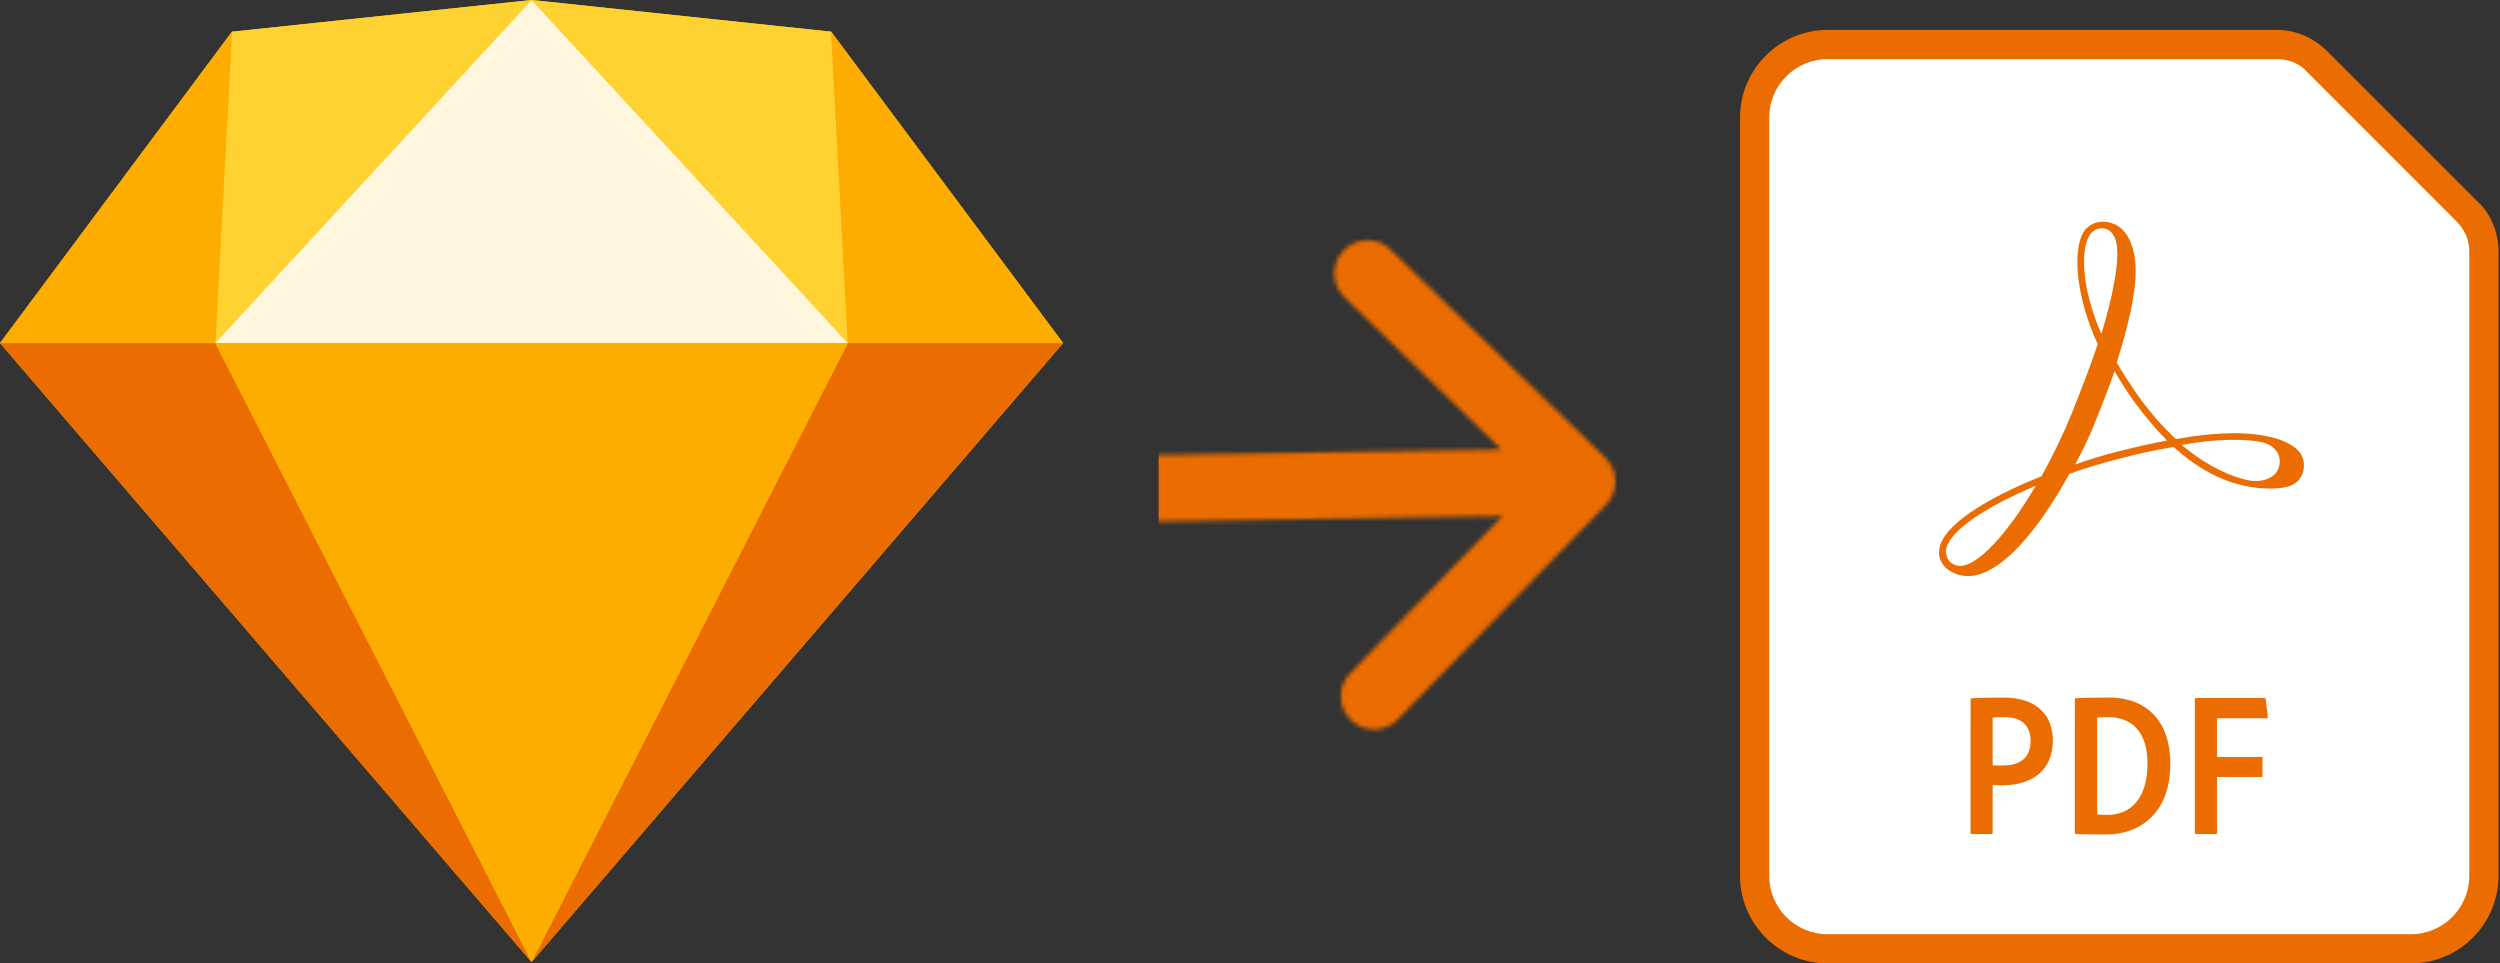 <svg width="602" height="232" viewBox="0 0 602 232" fill="none" xmlns="http://www.w3.org/2000/svg">
<rect x="0" y="0" width="602" height="232" fill="#333333" stroke="none"/>
<path d="M128 6.10352e-05L55.855 7.628L0 82.607L128 231.662L256 82.607L200.146 7.628L128 6.10352e-05Z" fill="#FDB300"/>
<path d="M0 82.608L128 231.661L51.846 82.608H0Z" fill="#EB6C00"/>
<path d="M204.154 82.608L128.001 231.661L256 82.608H204.154Z" fill="#EB6C00"/>
<path d="M51.847 82.608L128.001 231.661L204.155 82.608H51.847Z" fill="#FDAD00"/>
<path d="M55.855 7.628L51.846 82.607L128 6.10352e-05L55.855 7.628Z" fill="#FDD231"/>
<path d="M204.154 82.608L200.146 7.627L128.001 0L204.154 82.608Z" fill="#FDD231"/>
<path d="M204.155 82.607H256L200.146 7.627L204.155 82.607Z" fill="#FDAD00"/>
<path d="M0 82.607H51.846L55.855 7.627L0 82.607Z" fill="#FDAD00"/>
<path d="M128 6.10352e-05L51.846 82.607H204.154L128 6.10352e-05Z" fill="#FFF7DD"/>
<path d="M440.075 228.481C430.238 228.481 422.51 220.753 422.51 210.916V28.281C422.51 18.444 430.238 10.716 440.075 10.716H548.249C552.113 10.716 555.622 12.125 558.086 14.934L593.907 50.755C596.717 53.565 598.126 57.074 598.126 60.593V210.916C598.126 220.753 590.398 228.481 580.561 228.481H440.075Z" fill="white"/>
<path d="M548.248 14.234C551.057 14.234 553.867 15.289 555.621 17.398L591.443 53.22C593.552 55.329 594.607 57.784 594.607 60.593V210.916C594.607 218.644 588.288 224.962 580.56 224.962H440.075C432.347 224.962 426.028 218.644 426.028 210.916V28.281C426.028 20.553 432.347 14.234 440.075 14.234H548.248ZM548.248 7.206H440.075C428.483 7.206 419 16.689 419 28.281V210.916C419 222.508 428.483 231.99 440.075 231.99H580.56C592.152 231.99 601.635 222.508 601.635 210.916V60.593C601.635 56.029 599.88 51.465 596.371 48.301L560.55 12.48C557.031 8.961 552.812 7.206 548.248 7.206Z" fill="#EB6C00"/>
<path d="M553.426 108.534C552.199 107.22 550.176 106.165 547.539 105.437C544.902 104.717 541.652 104.315 537.97 104.315C535.861 104.315 533.626 104.449 531.277 104.689C528.928 104.928 526.474 105.283 523.923 105.724C522.428 104.315 520.941 102.781 519.465 101.112C517.998 99.444 516.55 97.641 515.141 95.714C514.172 94.305 513.213 92.905 512.293 91.496C511.372 90.086 510.49 88.686 509.704 87.277C511.018 83.154 512.159 79.108 512.974 75.359C513.789 71.6 514.268 68.139 514.268 65.157C514.268 62.961 513.913 60.018 512.734 57.63C511.545 55.233 509.531 53.392 506.195 53.392C505.313 53.392 504.392 53.651 503.577 54.111C502.762 54.572 502.062 55.233 501.621 56.019C500.308 58.388 499.915 62.338 500.48 67.084C501.056 71.83 502.59 77.353 505.131 82.885C504.248 85.522 503.28 88.197 502.225 90.987C501.171 93.777 500.03 96.673 498.802 99.751C497.748 102.301 496.607 104.842 495.399 107.345C494.19 109.847 492.915 112.311 491.602 114.67C484.401 117.566 478.476 120.595 474.238 123.558C470 126.521 467.459 129.417 467.018 132.053C466.845 132.935 466.883 133.76 467.152 134.556C467.411 135.342 467.9 136.09 468.6 136.79C469.041 137.145 469.693 137.624 470.575 138.017C471.457 138.41 472.55 138.717 473.873 138.717C477.996 138.717 482.387 135.687 486.606 131.094C490.825 126.511 494.862 120.365 498.285 114.123C500.212 113.424 502.187 112.762 504.21 112.148C506.233 111.535 508.295 110.969 510.404 110.442C512.686 109.828 514.882 109.301 517.039 108.84C519.187 108.38 521.296 107.987 523.406 107.632C528.411 112.196 533.109 114.699 537.126 116.06C541.144 117.422 544.48 117.642 546.762 117.642C549.485 117.642 551.211 117.22 552.362 116.549C553.512 115.878 554.078 114.958 554.49 113.96C554.855 112.762 554.855 111.669 554.634 110.739C554.404 109.828 553.953 109.061 553.426 108.534ZM503.031 56.901C503.385 56.288 503.817 55.808 504.325 55.473C504.833 55.147 505.399 54.965 506.013 54.965C507.24 54.965 508.208 55.492 508.86 56.528C509.522 57.563 509.867 59.097 509.867 61.111C509.867 63.22 509.512 66.029 508.86 69.318C508.199 72.616 507.24 76.385 506.013 80.421C503.558 74.802 502.321 69.759 501.957 65.694C501.583 61.648 502.062 58.57 503.031 56.901ZM468.609 132.245C469.05 130.049 471.332 127.547 475.062 124.939C478.792 122.321 483.979 119.608 490.211 116.971C486.702 122.945 483.183 127.767 480.029 131.104C476.865 134.441 474.055 136.282 471.946 136.282C471.505 136.282 471.112 136.195 470.738 136.042C470.364 135.889 470.019 135.668 469.664 135.409C469.223 134.968 468.916 134.441 468.744 133.894C468.561 133.338 468.523 132.772 468.609 132.245ZM521.823 106.079C519.983 106.434 518.046 106.827 516.071 107.258C514.095 107.699 512.082 108.179 510.059 108.706C508.304 109.147 506.55 109.627 504.814 110.154C503.079 110.681 501.372 111.247 499.704 111.861C500.672 110.02 501.593 108.217 502.427 106.463C503.261 104.708 504.009 102.992 504.622 101.323C505.409 99.396 506.204 97.421 506.971 95.417C507.739 93.423 508.486 91.4 509.186 89.376C509.886 90.604 510.634 91.831 511.43 93.068C512.216 94.295 513.05 95.522 513.932 96.759C515.16 98.428 516.435 100.058 517.758 101.611C519.053 103.174 520.414 104.67 521.823 106.079ZM525.333 107.134C529.552 106.347 533.502 105.993 536.81 105.926C540.127 105.858 542.802 106.079 544.471 106.434C546.053 106.789 547.28 107.488 548.047 108.457C548.814 109.425 549.121 110.653 548.862 112.052C548.603 113.548 547.587 114.641 546.158 115.255C544.73 115.868 542.889 116.003 540.952 115.562C537.788 114.775 534.94 113.539 532.351 112.072C529.762 110.605 527.442 108.888 525.333 107.134Z" fill="#EB6C00"/>
<path d="M474.526 168.47C474.526 168.422 474.526 168.374 474.536 168.336C474.545 168.297 474.555 168.259 474.574 168.23C474.593 168.201 474.622 168.173 474.67 168.163C474.708 168.144 474.756 168.134 474.823 168.134C475.303 168.105 475.83 168.086 476.415 168.067C476.99 168.048 477.614 168.029 478.266 168.019C478.918 168.01 479.608 168 480.317 167.99C481.027 167.981 481.746 167.981 482.484 167.981C484.546 167.981 486.32 168.259 487.815 168.777C489.311 169.294 490.538 170.042 491.497 170.963C492.466 171.893 493.166 172.995 493.635 174.232C494.096 175.469 494.326 176.84 494.326 178.288C494.326 180.177 493.981 181.797 493.367 183.168C492.753 184.53 491.862 185.652 490.759 186.534C489.656 187.416 488.343 188.058 486.885 188.48C485.428 188.902 483.827 189.103 482.139 189.103C481.852 189.103 481.621 189.103 481.41 189.094C481.2 189.094 481.027 189.084 480.854 189.075C480.682 189.065 480.528 189.065 480.365 189.055C480.202 189.046 480.03 189.046 479.828 189.046V191.913V194.78V197.646V200.513C479.828 200.58 479.819 200.628 479.809 200.667C479.8 200.705 479.78 200.743 479.752 200.772C479.723 200.801 479.685 200.82 479.646 200.83C479.608 200.839 479.55 200.849 479.493 200.849H478.333H477.173H476.012H474.852C474.795 200.849 474.737 200.839 474.699 200.83C474.66 200.82 474.622 200.801 474.593 200.772C474.565 200.743 474.545 200.705 474.536 200.667C474.526 200.619 474.517 200.571 474.517 200.513V192.507V184.501V176.495C474.526 176.476 474.526 168.47 474.526 168.47ZM479.828 184.281C480.001 184.29 480.164 184.3 480.327 184.309C480.49 184.319 480.663 184.319 480.845 184.319C481.027 184.319 481.228 184.319 481.458 184.329C481.689 184.329 481.938 184.329 482.235 184.329C483.108 184.329 483.961 184.252 484.757 184.06C485.553 183.868 486.281 183.571 486.904 183.12C487.528 182.67 488.045 182.075 488.4 181.299C488.755 180.522 488.966 179.563 488.966 178.384C488.966 177.435 488.822 176.61 488.544 175.901C488.266 175.191 487.854 174.597 487.317 174.117C486.78 173.647 486.118 173.283 485.342 173.043C484.565 172.804 483.673 172.689 482.676 172.689C482.379 172.689 482.091 172.689 481.813 172.698C481.535 172.708 481.267 172.708 481.017 172.717C480.768 172.727 480.538 172.736 480.337 172.746C480.135 172.756 479.963 172.775 479.828 172.784V175.661V178.537V181.414V184.281Z" fill="#EB6C00"/>
<path d="M499.628 168.517C499.628 168.45 499.628 168.402 499.637 168.364C499.647 168.316 499.666 168.287 499.685 168.248C499.714 168.22 499.743 168.191 499.791 168.172C499.839 168.153 499.896 168.133 499.973 168.124C500.26 168.114 500.673 168.095 501.181 168.076C501.699 168.057 502.312 168.047 502.993 168.028C503.674 168.009 504.431 167.999 505.227 167.99C506.013 167.98 506.847 167.97 507.682 167.97C510.175 167.97 512.351 168.373 514.221 169.121C516.09 169.869 517.644 170.971 518.881 172.362C520.127 173.752 521.057 175.449 521.68 177.376C522.304 179.304 522.61 181.47 522.61 183.839C522.61 187.118 522.073 189.831 521.163 192.046C520.252 194.261 518.967 195.987 517.481 197.31C515.995 198.633 514.297 199.535 512.552 200.11C510.817 200.685 509.034 200.934 507.375 200.934C506.752 200.934 506.052 200.934 505.342 200.925C504.633 200.925 503.894 200.915 503.204 200.906C502.504 200.896 501.852 200.886 501.286 200.877C500.721 200.867 500.241 200.848 499.915 200.839C499.867 200.839 499.819 200.829 499.781 200.81C499.743 200.791 499.714 200.771 499.685 200.733C499.656 200.695 499.647 200.656 499.628 200.608C499.618 200.56 499.608 200.503 499.608 200.445V192.458V184.472V176.485L499.628 168.517ZM504.987 196.121C505.198 196.131 505.4 196.15 505.601 196.16C505.802 196.169 506.004 196.179 506.205 196.188C506.406 196.198 506.608 196.207 506.828 196.207C507.039 196.207 507.26 196.217 507.499 196.217C508.88 196.217 510.165 195.977 511.316 195.479C512.476 194.98 513.502 194.242 514.355 193.235C515.208 192.228 515.899 190.963 516.368 189.419C516.838 187.885 517.107 186.073 517.116 183.983C517.126 181.95 516.877 180.214 516.407 178.776C515.937 177.338 515.247 176.178 514.393 175.277C513.54 174.375 512.524 173.723 511.383 173.301C510.251 172.88 508.995 172.688 507.682 172.688C507.423 172.688 507.183 172.688 506.943 172.697C506.704 172.707 506.483 172.707 506.263 172.717C506.042 172.726 505.831 172.736 505.62 172.745C505.409 172.755 505.198 172.774 504.987 172.784V178.613V184.443V190.272C504.987 190.282 504.987 196.121 504.987 196.121Z" fill="#EB6C00"/>
<path d="M533.867 200.445C533.867 200.522 533.857 200.58 533.848 200.628C533.838 200.676 533.819 200.723 533.79 200.752C533.761 200.781 533.723 200.8 533.685 200.819C533.646 200.829 533.589 200.839 533.531 200.839H532.361H531.192H530.022H528.852C528.795 200.839 528.737 200.829 528.699 200.819C528.66 200.81 528.622 200.781 528.593 200.752C528.565 200.723 528.545 200.685 528.536 200.628C528.526 200.58 528.517 200.513 528.517 200.445V192.439V184.433V176.427V168.421C528.517 168.363 528.526 168.306 528.536 168.268C528.545 168.229 528.565 168.191 528.593 168.162C528.622 168.133 528.66 168.114 528.699 168.105C528.737 168.095 528.795 168.085 528.852 168.085H532.937H537.021H541.106H545.19C545.267 168.085 545.325 168.095 545.373 168.105C545.42 168.114 545.449 168.133 545.478 168.162C545.507 168.191 545.526 168.229 545.545 168.268C545.564 168.306 545.574 168.363 545.583 168.421L545.708 169.457L545.833 170.492L545.957 171.528L546.082 172.563C546.092 172.64 546.092 172.697 546.082 172.745C546.072 172.793 546.044 172.841 546.015 172.87C545.986 172.899 545.938 172.918 545.881 172.937C545.823 172.947 545.766 172.956 545.689 172.956H542.726H539.773H536.81H533.848V175.286V177.616V179.946V182.276H536.504H539.159H541.815H544.471C544.538 182.276 544.586 182.276 544.625 182.285C544.673 182.295 544.701 182.314 544.73 182.333C544.759 182.362 544.778 182.391 544.788 182.439C544.797 182.487 544.807 182.544 544.807 182.621V183.657V184.692V185.728V186.763C544.807 186.84 544.797 186.897 544.788 186.945C544.778 186.993 544.759 187.022 544.73 187.051C544.701 187.08 544.663 187.089 544.625 187.099C544.577 187.108 544.529 187.108 544.471 187.108H541.825H539.169H536.513H533.857V190.445V193.782V197.118L533.867 200.445Z" fill="#EB6C00"/>
<mask id="mask0" mask-type="alpha" maskUnits="userSpaceOnUse" x="112" y="56" width="278" height="124">
<path d="M115.256 114.432C112.181 117.604 112.259 122.668 115.432 125.744L167.126 175.86C170.299 178.936 175.363 178.857 178.439 175.685C181.514 172.513 181.436 167.448 178.263 164.372L132.312 119.825L176.86 73.874C179.936 70.701 179.857 65.637 176.685 62.561C173.513 59.486 168.448 59.565 165.372 62.737L115.256 114.432ZM386.743 121.537C389.819 118.365 389.74 113.301 386.568 110.225L334.873 60.109C331.701 57.033 326.636 57.112 323.561 60.284C320.485 63.456 320.564 68.521 323.736 71.597L369.687 116.144L325.139 162.095C322.064 165.268 322.142 170.332 325.315 173.408C328.487 176.483 333.552 176.405 336.627 173.232L386.743 121.537ZM121.124 127.999L381.124 123.968L380.876 107.97L120.876 112.001L121.124 127.999Z" fill="black"/>
</mask>
<g mask="url(#mask0)">
<rect x="279" y="11" width="126" height="217" fill="#EB6C00"/>
</g>
</svg>

